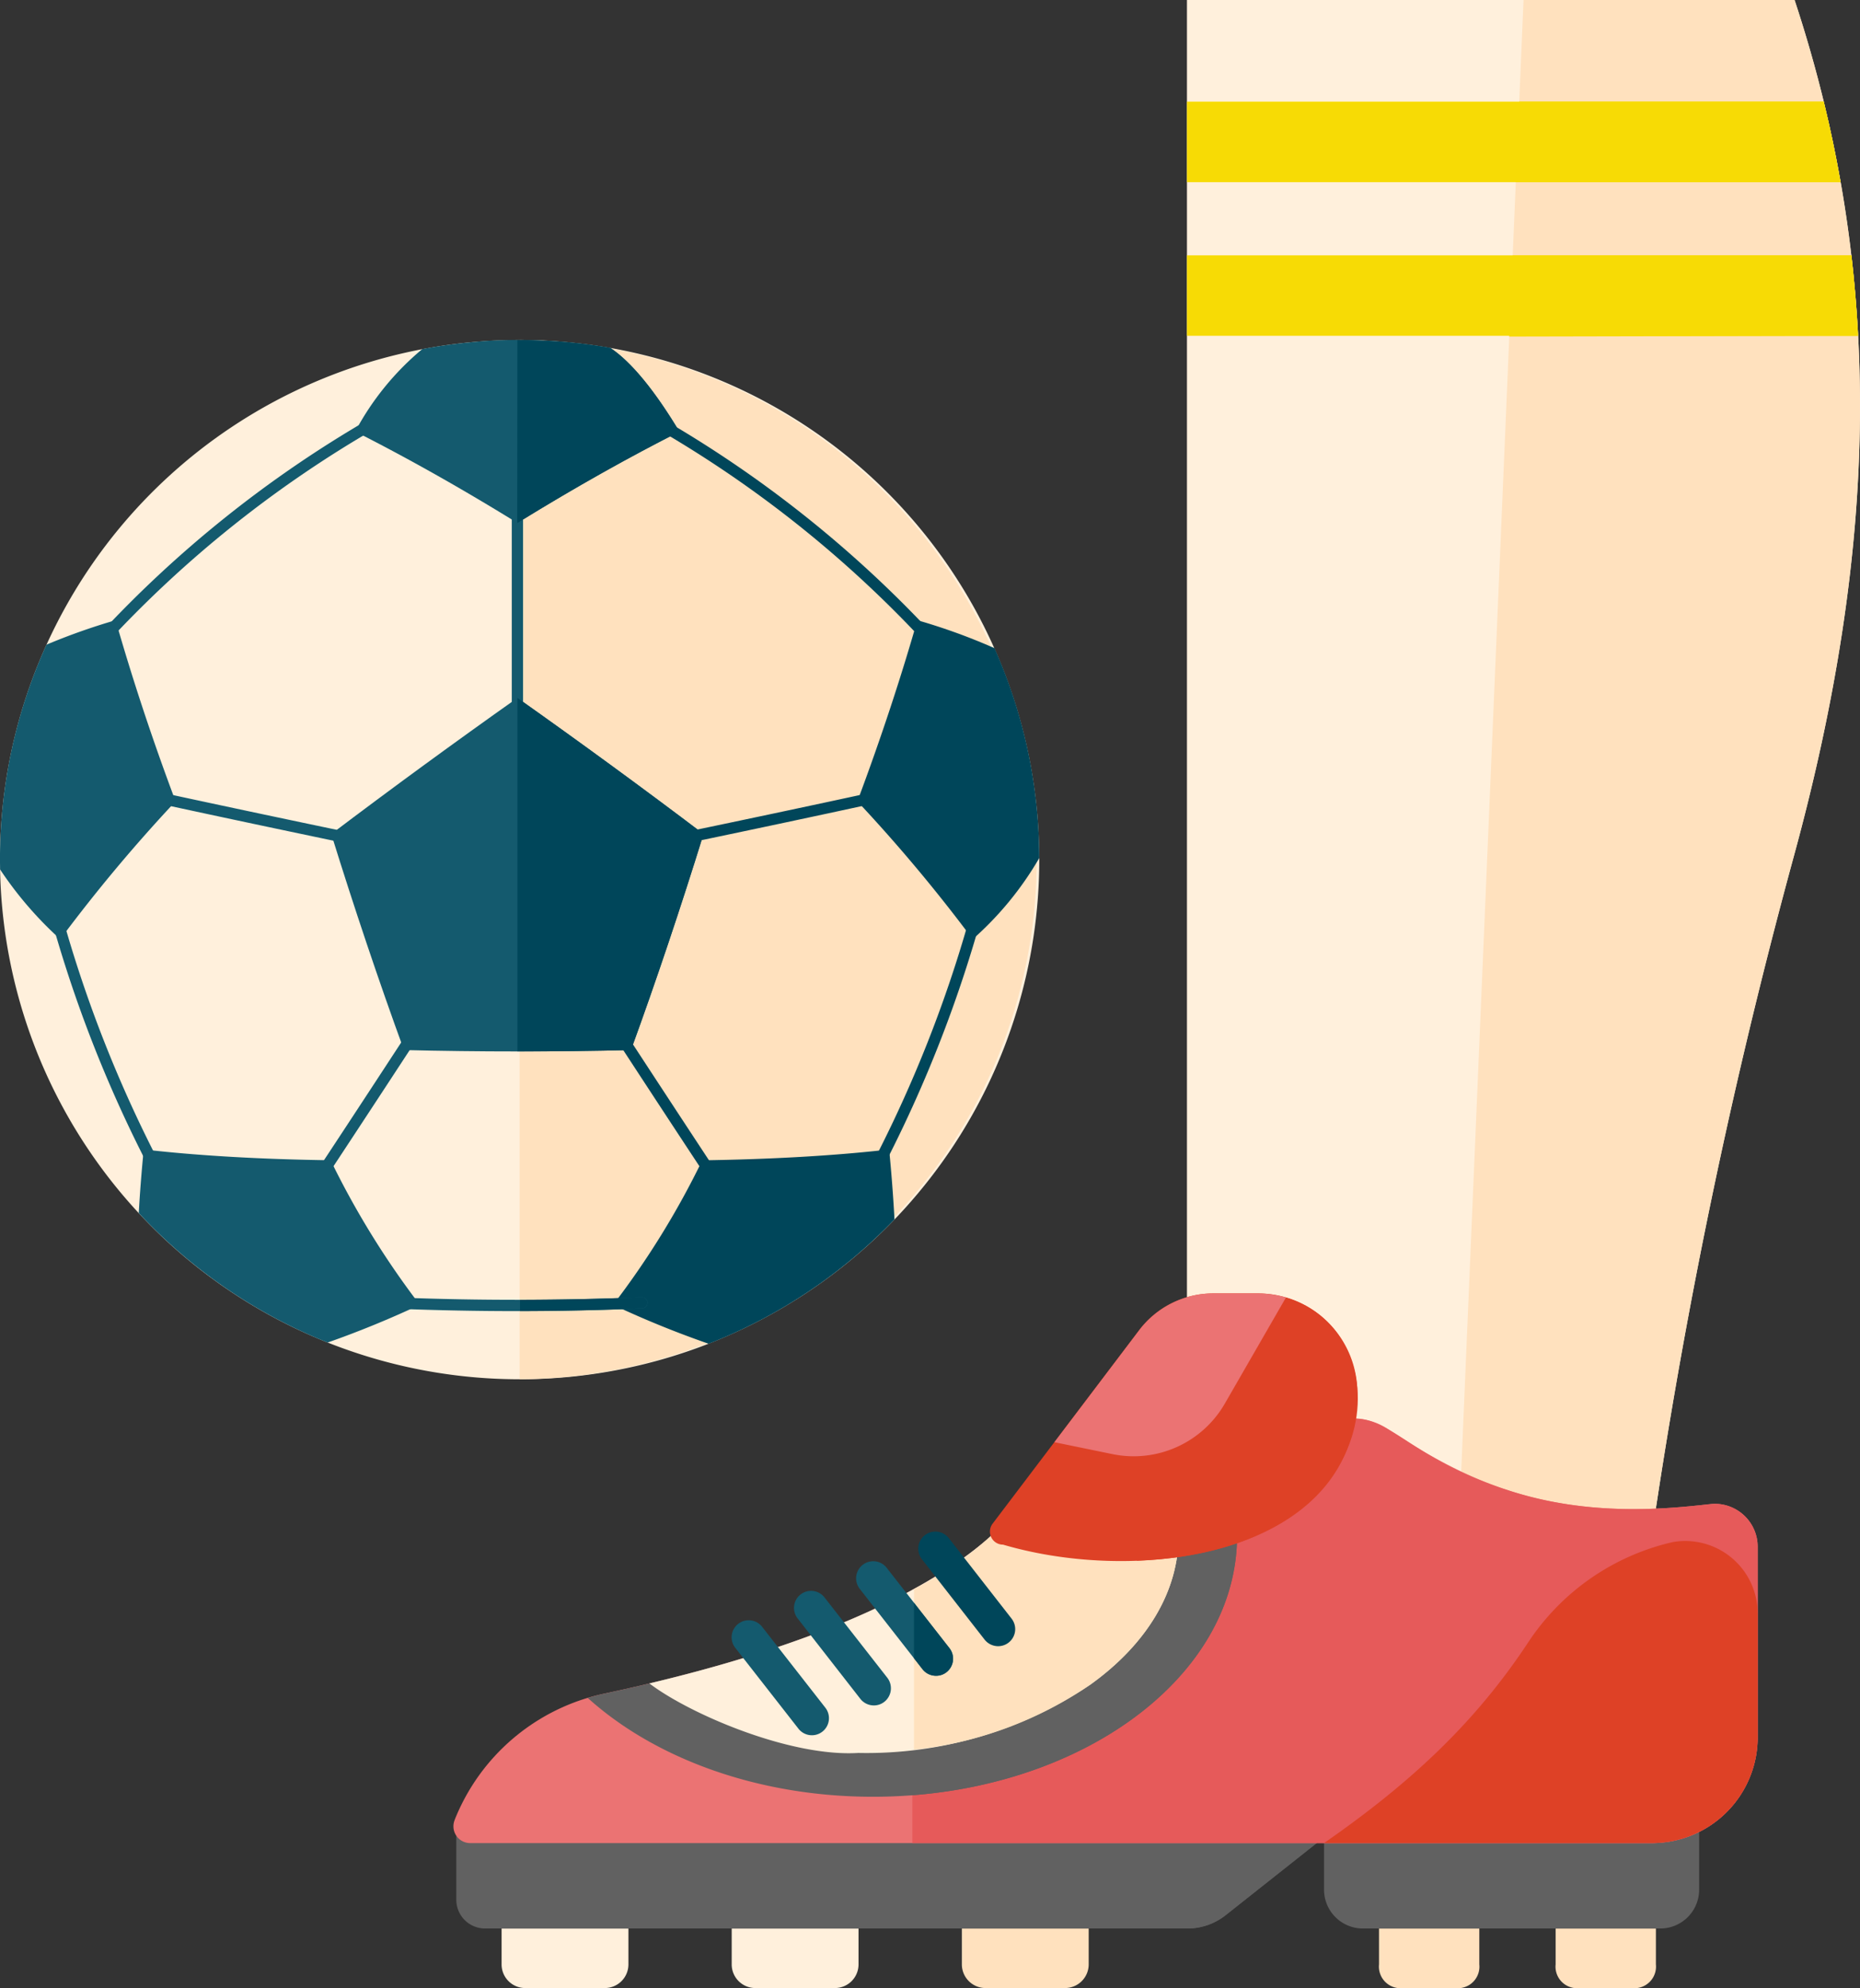 <svg xmlns="http://www.w3.org/2000/svg" width="139.113" height="148.688" viewBox="0 0 139.113 148.688"><rect x="0" y="0" width="139.113" height="148.688" fill="#333333" stroke="none"/><g transform="translate(-53.824 -278.579)"><g transform="translate(87.734 278.579)"><path d="M78.964,324.483a2.906,2.906,0,0,0,2.978,2.824h22.094a2.907,2.907,0,0,0,2.982-2.824V311.074H78.964Z" transform="translate(-13.846 -183.074)" fill="#616161"/><path d="M62.488,318.221a2.147,2.147,0,0,0,2.147,2.147h52.539a4.608,4.608,0,0,0,2.856-.993l7.5-5.94H62.488Z" transform="translate(-62.27 -176.135)" fill="#616161"/><path d="M71.148,320.368H91.722a4.587,4.587,0,0,0,2.856-1l7.5-5.936H71.148Z" transform="translate(-36.818 -176.135)" fill="#616161"/><path d="M76.361,278.579V412.208h32.206l1.954-14.472a430.6,430.6,0,0,1,11.23-55.127c6.31-23.075,6.858-43.452.055-64.029Z" transform="translate(-21.497 -278.579)" fill="#fff0dc"/><path d="M86.975,278.579l-5.66,133.629H94.007l1.954-14.472a429.934,429.934,0,0,1,11.234-55.127c6.306-23.075,6.854-43.452.051-64.029Z" transform="translate(-6.937 -278.579)" fill="#ffe1be"/><path d="M158.893,312.685a3.215,3.215,0,0,0-2.513-.776c-10.97,1.347-17.241-1.068-24.056-5.617a4.617,4.617,0,0,0-3.655-.646l-23.288,5.712c-4.349,5.9-14.641,11.1-31.666,14.724a15.511,15.511,0,0,0-11.191,9.454l0,.008a1.255,1.255,0,0,0,1.17,1.717h88.373a7.915,7.915,0,0,0,7.918-7.914V315.088A3.214,3.214,0,0,0,158.893,312.685Z" transform="translate(-62.433 -199.414)" fill="#eb7373"/><path d="M131.42,311.906c-1.142-.091-7.977,1.382-15.319-.9-8.3-2.568-9.3-6.271-13.046-5.353l-23.288,5.712a25.974,25.974,0,0,1-8.619,6.96V337.27h55.3a7.915,7.915,0,0,0,7.918-7.914V315.1A3.206,3.206,0,0,0,131.42,311.906Z" transform="translate(-36.818 -199.422)" fill="#e65a5a"/><path d="M97.883,309.587c-4.349,5.9-14.641,11.1-31.666,14.724-.421.087-.827.2-1.233.323,4.987,4.5,12.688,7.39,21.334,7.39,15.035,0,27.227-8.733,27.227-19.506a14.57,14.57,0,0,0-1.5-6.4Z" transform="translate(-54.934 -197.643)" fill="#616161"/><path d="M79.767,309.587a25.924,25.924,0,0,1-8.619,6.96V331.91c13.649-1.052,24.28-9.332,24.28-19.392a14.57,14.57,0,0,0-1.5-6.4Z" transform="translate(-36.818 -197.643)" fill="#616161"/><path d="M98.5,306.746l-4.057.993c-4.053,5.5-13.271,10.383-28.29,13.96,3.025,2.3,10.541,5.515,15.626,5.2a29.926,29.926,0,0,0,17.344-5.1c4.258-3.049,6.606-7,6.606-11.124a10.872,10.872,0,0,0-.3-2.513Z" transform="translate(-51.496 -195.795)" fill="#fff0dc"/><path d="M83.736,306.746l-4.057.993a25.76,25.76,0,0,1-8.5,6.9V326.65a28.463,28.463,0,0,0,13.18-4.857c4.258-3.049,6.606-7,6.606-11.124a10.872,10.872,0,0,0-.3-2.513Z" transform="translate(-36.73 -195.795)" fill="#ffe1be"/><path d="M92.66,303.137H89.316a6.949,6.949,0,0,0-5.53,2.746L72.819,320.359a.976.976,0,0,0,.78,1.568c10.565,3.108,26.5.662,26.5-11.36A7.434,7.434,0,0,0,92.66,303.137Z" transform="translate(-32.49 -206.402)" fill="#de4126"/><path d="M86.563,303.214,75.408,322.9C94.564,322.2,95.32,305.79,86.563,303.214Z" transform="translate(-24.298 -206.175)" fill="#de4126"/><path d="M85.72,303.137a6.944,6.944,0,0,0-5.53,2.746l-6.346,8.382,4.353.894a7.87,7.87,0,0,0,8.394-3.781l4.573-7.937a7.568,7.568,0,0,0-2.1-.3Z" transform="translate(-28.894 -206.402)" fill="#eb7373"/><g transform="translate(34.772 114.55)"><path d="M73.544,308.15a1.278,1.278,0,0,0-2.017,1.572l4.691,6.015a1.291,1.291,0,0,0,1.008.492,1.276,1.276,0,0,0,1.008-2.064Z" transform="translate(-71.26 -307.659)" fill="#00465a"/></g><g transform="translate(30.123 116.765)"><path d="M72.365,308.715a1.278,1.278,0,1,0-2.017,1.572l4.7,6.015a1.275,1.275,0,0,0,1.008.488,1.244,1.244,0,0,0,.784-.268,1.282,1.282,0,0,0,.225-1.792Z" transform="translate(-70.08 -308.222)" fill="#145a6e"/></g><path d="M71.178,309.011v4.152l.638.819a1.275,1.275,0,0,0,1.008.488,1.244,1.244,0,0,0,.784-.268,1.282,1.282,0,0,0,.225-1.792Z" transform="translate(-36.73 -189.138)" fill="#00465a"/><g transform="translate(25.473 118.979)"><path d="M71.182,309.276a1.275,1.275,0,1,0-2.009,1.572l4.691,6.015a1.279,1.279,0,0,0,1.008.492,1.26,1.26,0,0,0,.784-.268,1.287,1.287,0,0,0,.225-1.8Z" transform="translate(-68.9 -308.784)" fill="#145a6e"/></g><g transform="translate(20.825 121.196)"><path d="M70,309.84a1.276,1.276,0,1,0-2.013,1.568l4.7,6.015a1.276,1.276,0,1,0,2.013-1.568Z" transform="translate(-67.719 -309.347)" fill="#145a6e"/></g><path d="M105.041,307.922a17.685,17.685,0,0,0-10.75,7.409c-4.026,6.133-8.922,10.651-15.327,15.1h24.513a7.915,7.915,0,0,0,7.918-7.914v-9.273A5.415,5.415,0,0,0,105.041,307.922Z" transform="translate(-13.846 -192.587)" fill="#de4126"/><path d="M63.348,317.881a1.768,1.768,0,0,0,1.769,1.769h5.944a1.769,1.769,0,0,0,1.773-1.769V315.2H63.348Z" transform="translate(-59.743 -170.962)" fill="#fff0dc"/><path d="M67.717,317.881a1.769,1.769,0,0,0,1.773,1.769h5.944a1.768,1.768,0,0,0,1.769-1.769V315.2H67.717Z" transform="translate(-46.902 -170.962)" fill="#fff0dc"/><path d="M72.087,317.881a1.772,1.772,0,0,0,1.773,1.769H79.8a1.772,1.772,0,0,0,1.773-1.769V315.2H72.087Z" transform="translate(-34.058 -170.962)" fill="#ffe1be"/><path d="M80.008,317.881a1.617,1.617,0,0,0,1.4,1.769h4.7a1.614,1.614,0,0,0,1.4-1.769V315.2h-7.5Z" transform="translate(-10.778 -170.962)" fill="#ffe1be"/><path d="M83.361,317.881a1.614,1.614,0,0,0,1.4,1.769h4.7a1.619,1.619,0,0,0,1.4-1.769V315.2h-7.5Z" transform="translate(-0.923 -170.962)" fill="#ffe1be"/><path d="M76.361,280.509v6.023h48.884q-.526-3.019-1.257-6.023Z" transform="translate(-21.497 -272.907)" fill="#f7db05"/><path d="M82.861,280.509l-.256,6.023h24.288q-.526-3.019-1.257-6.023Z" transform="translate(-3.145 -272.907)" fill="#f7db05"/><path d="M76.361,283.427v6.019h50.2c-.106-2.017-.272-4.018-.5-6.019Z" transform="translate(-21.497 -264.33)" fill="#f7db05"/><path d="M82.74,283.427l-.26,6.074,26.092-.055c-.106-2.017-.272-4.018-.5-6.019Z" transform="translate(-3.513 -264.33)" fill="#f7db05"/></g><g transform="translate(53.824 304.006)"><path d="M92.691,285.034A38.865,38.865,0,1,0,131.553,323.9,38.868,38.868,0,0,0,92.691,285.034Z" transform="translate(-53.824 -285.034)" fill="#fff0dc"/><path d="M63.691,285.034v77.729a38.865,38.865,0,0,0,0-77.729Z" transform="translate(-24.824 -285.034)" fill="#ffe1be"/><path d="M60.114,302.009c1.69,5.448,3.557,11.01,5.436,16.158,5.582.138,11.4.138,16.977,0,1.879-5.152,3.742-10.714,5.428-16.158-4.467-3.384-9.249-6.878-13.917-10.179C69.375,295.127,64.589,298.625,60.114,302.009Z" transform="translate(-35.337 -265.06)" fill="#145a6e"/><path d="M79.649,285.625c-1-.173-2-.315-3.025-.41a37.308,37.308,0,0,0-3.923-.181,32.357,32.357,0,0,0-3.585.181q-1.79.172-3.529.5a20.626,20.626,0,0,0-5.018,6.168c3.6,1.82,7.724,4.112,12.132,6.838,4.408-2.722,8.516-5.01,12.12-6.83C83.029,288.914,81.264,286.7,79.649,285.625Z" transform="translate(-34.003 -285.034)" fill="#145a6e"/><path d="M63.962,288.037a.425.425,0,0,0-.421.425c0,4.991,0,11.089,0,17.517a.421.421,0,0,0,.843,0c0-6.429,0-12.526,0-17.517A.423.423,0,0,0,63.962,288.037Z" transform="translate(-25.265 -276.208)" fill="#145a6e"/><path d="M74.59,290.355c-1.166,4.069-2.655,8.658-4.487,13.546a119.626,119.626,0,0,1,8.627,10.312,24.445,24.445,0,0,0,4.979-6.074,38.78,38.78,0,0,0-3.348-15.693A44.828,44.828,0,0,0,74.59,290.355Z" transform="translate(-5.979 -269.395)" fill="#00465a"/><path d="M83.381,293.62c-4.735,1.028-10.616,2.277-17.009,3.6a.422.422,0,0,0-.331.5.432.432,0,0,0,.418.335l.083-.008c6.4-1.328,12.282-2.576,17.017-3.608a.421.421,0,1,0-.177-.823Z" transform="translate(-17.942 -259.83)" fill="#00465a"/><path d="M72.134,301.212a62.952,62.952,0,0,1-6.669,10.809,73.657,73.657,0,0,0,7.145,2.911,38.92,38.92,0,0,0,13.9-9.3c-.087-1.623-.217-3.364-.4-5.231C82.045,300.87,77.266,301.138,72.134,301.212Z" transform="translate(-19.61 -239.858)" fill="#00465a"/><path d="M65.67,297.4a.421.421,0,0,0-.705.461c3.348,5.148,6.551,10.037,9.257,14.137a.417.417,0,0,0,.354.193.411.411,0,0,0,.228-.071.42.42,0,0,0,.122-.583C72.22,307.432,69.018,302.548,65.67,297.4Z" transform="translate(-21.288 -249.256)" fill="#00465a"/><path d="M57.3,292.183a38.724,38.724,0,0,0-3.478,16.075c0,.248.008.492.008.737a27.608,27.608,0,0,0,4.5,5.219A118.79,118.79,0,0,1,66.957,303.9c-1.836-4.888-3.325-9.477-4.487-13.546A47.269,47.269,0,0,0,57.3,292.183Z" transform="translate(-53.824 -269.395)" fill="#145a6e"/><path d="M74.216,297.224c-6.4-1.328-12.282-2.576-17.009-3.6a.421.421,0,1,0-.181.823c4.735,1.032,10.62,2.277,17.017,3.608l.083.008a.423.423,0,0,0,.418-.335A.429.429,0,0,0,74.216,297.224Z" transform="translate(-45.39 -259.83)" fill="#145a6e"/><path d="M56.829,300.4c-.165,1.686-.288,3.266-.37,4.755a39,39,0,0,0,14.125,9.686,73.855,73.855,0,0,0,6.893-2.824,63.7,63.7,0,0,1-6.669-10.809C65.676,301.138,60.9,300.87,56.829,300.4Z" transform="translate(-46.08 -239.858)" fill="#145a6e"/><path d="M69.713,297.278a.415.415,0,0,0-.583.122c-3.348,5.137-6.547,10.025-9.261,14.137a.421.421,0,1,0,.705.461c2.71-4.108,5.916-9,9.265-14.137A.428.428,0,0,0,69.713,297.278Z" transform="translate(-36.255 -249.256)" fill="#145a6e"/><path d="M66.88,286.578a.421.421,0,0,0-.414.733,86.25,86.25,0,0,1,20.05,16.02.439.439,0,0,0,.319.138.424.424,0,0,0,.315-.705A87.336,87.336,0,0,0,66.88,286.578Z" transform="translate(-17.299 -280.657)" fill="#00465a"/><path d="M79.9,295.277a.427.427,0,0,0-.516.3,96.322,96.322,0,0,1-9.292,23.449.416.416,0,0,0,.154.575.389.389,0,0,0,.209.059.418.418,0,0,0,.362-.209A97.15,97.15,0,0,0,80.2,295.793.418.418,0,0,0,79.9,295.277Z" transform="translate(-6.175 -254.969)" fill="#00465a"/><path d="M76.021,286.579A86.855,86.855,0,0,0,55.77,302.772a.419.419,0,0,0,.315.7.408.408,0,0,0,.311-.138,85.978,85.978,0,0,1,20.038-16.024.421.421,0,1,0-.414-.733Z" transform="translate(-48.424 -280.654)" fill="#145a6e"/><path d="M55.457,295.577a.421.421,0,0,0-.815.213A96.988,96.988,0,0,0,64,319.444a.413.413,0,0,0,.362.209.419.419,0,0,0,.213-.055.424.424,0,0,0,.154-.579A96.1,96.1,0,0,1,55.457,295.577Z" transform="translate(-51.463 -254.969)" fill="#145a6e"/><path d="M79.907,303.21c-6.027.248-12.148.256-18.187.02a.422.422,0,1,0-.035.843c2.942.114,5.9.173,8.859.173,3.143,0,6.287-.067,9.4-.2a.419.419,0,0,0,.4-.441A.413.413,0,0,0,79.907,303.21Z" transform="translate(-31.914 -231.614)" fill="#145a6e"/><path d="M72.814,303.209l-.02,0c-3.017.126-6.054.189-9.1.193v.843q4.585-.006,9.135-.2a.422.422,0,0,0-.02-.843Z" transform="translate(-24.801 -231.617)" fill="#00465a"/><path d="M70.6,285.625c-1-.173-1.97-.3-3.025-.41-1.229-.134-3.923-.181-3.923-.181l-.008,13.688.008,0c4.408-2.722,8.516-5.01,12.12-6.83C73.982,288.914,72.217,286.7,70.6,285.625Z" transform="translate(-24.957 -285.034)" fill="#00465a"/><path d="M63.648,291.83v26.439c2.848,0,5.7-.035,8.493-.1,1.879-5.152,3.742-10.714,5.428-16.158-4.467-3.384-9.249-6.878-13.917-10.179Z" transform="translate(-24.951 -265.06)" fill="#00465a"/></g></g></svg>